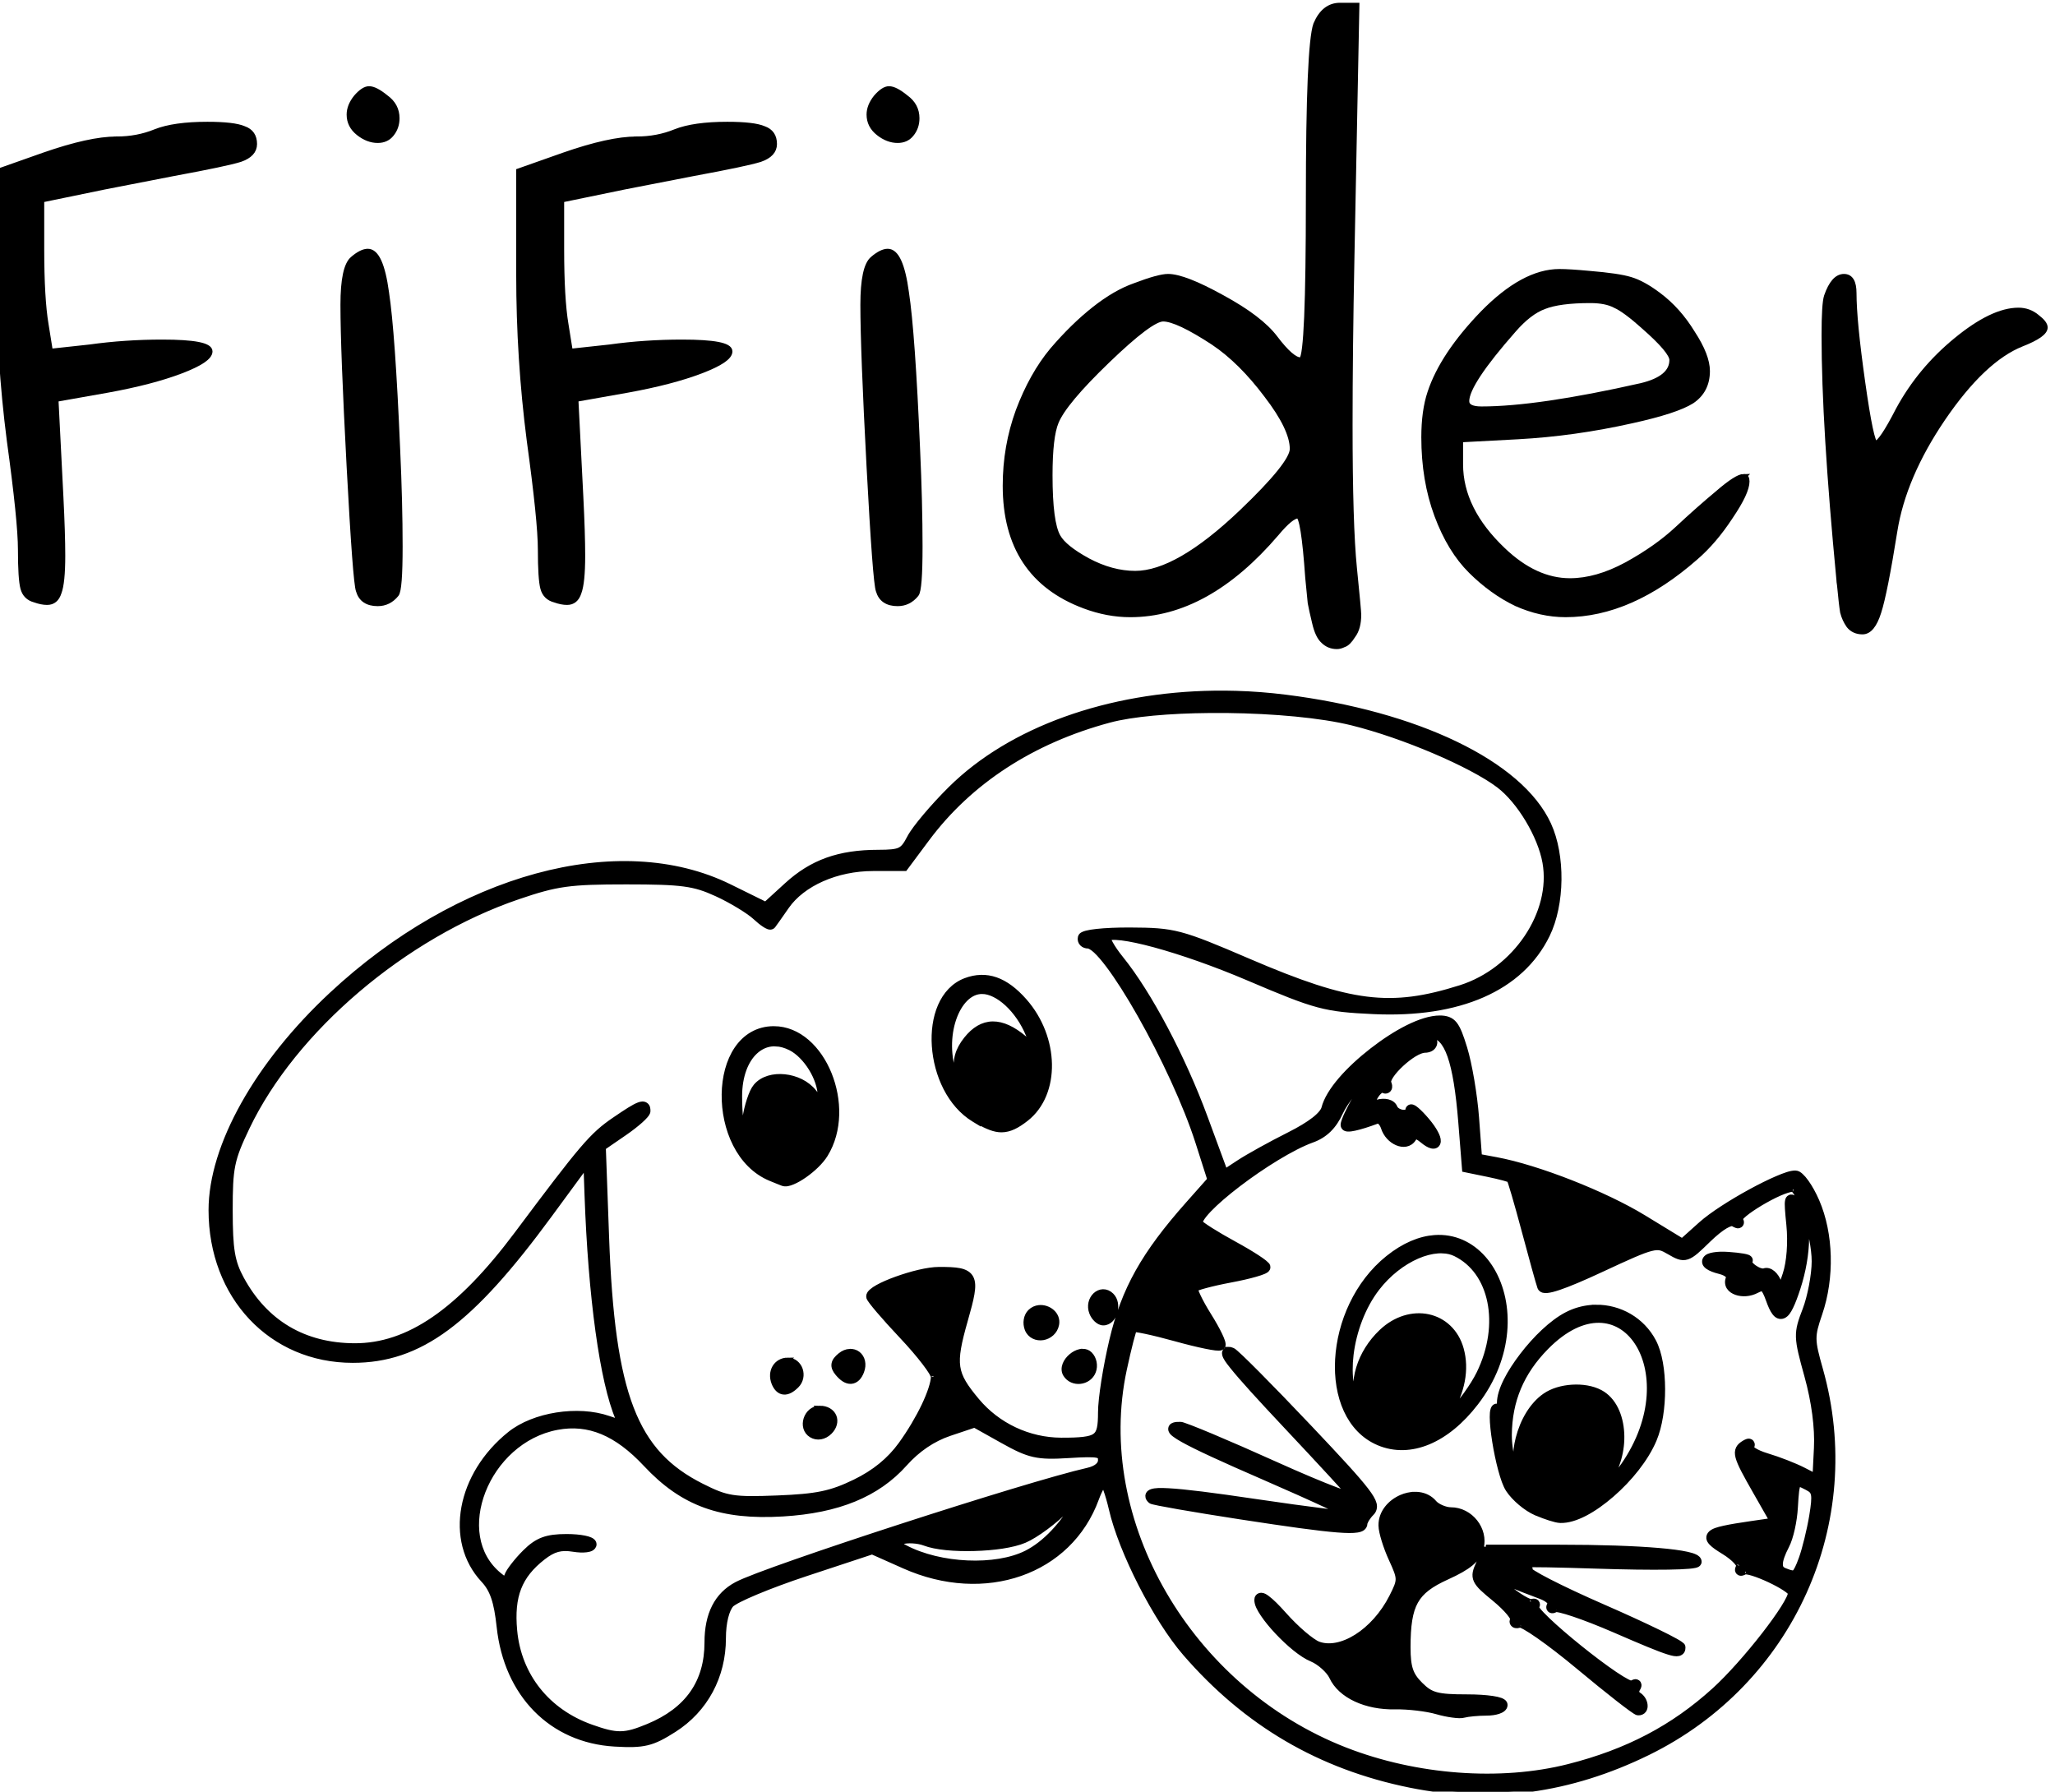 <?xml version="1.0" encoding="UTF-8" standalone="no"?>
<!-- Created with Inkscape (http://www.inkscape.org/) -->

<svg
   xmlns:dc="http://purl.org/dc/elements/1.1/"
   xmlns:cc="http://creativecommons.org/ns#"
   xmlns:rdf="http://www.w3.org/1999/02/22-rdf-syntax-ns#"
   xmlns:svg="http://www.w3.org/2000/svg"
   xmlns="http://www.w3.org/2000/svg"
   xmlns:sodipodi="http://sodipodi.sourceforge.net/DTD/sodipodi-0.dtd"
   xmlns:inkscape="http://www.inkscape.org/namespaces/inkscape"
   width="98.049"
   height="85.48"
   viewBox="0 0 98.049 85.48"
   id="svg2"
   version="1.1"
   inkscape:version="0.91 r13725"
   sodipodi:docname="logo.svg">
  <defs
     id="defs4" />
  <sodipodi:namedview
     id="base"
     pagecolor="#ffffff"
     bordercolor="#666666"
     borderopacity="1.0"
     inkscape:pageopacity="0.0"
     inkscape:pageshadow="2"
     inkscape:zoom="2.1260526"
     inkscape:cx="-123.14561"
     inkscape:cy="27.150851"
     inkscape:document-units="px"
     inkscape:current-layer="layer1"
     showgrid="false"
     inkscape:window-width="1600"
     inkscape:window-height="836"
     inkscape:window-x="0"
     inkscape:window-y="27"
     inkscape:window-maximized="1"
     units="px" />
  <g
     inkscape:label="Layer 1"
     inkscape:groupmode="layer"
     id="layer1"
     transform="translate(0,-966.882)">
    <g
       id="g4164"
       transform="matrix(0.239,0,0,0.237,-29.732,949.24)"
       style="stroke:#000000;stroke-width:1.05">
      <path
         inkscape:connector-curvature="0"
         id="path4151"
         d="m 366.876,214.004 c -21.143,0.278 -40.667,7.219 -52.726,19.278 -1.757,1.757 -3.541,3.719 -5.009,5.478 -1.468,1.758 -2.611,3.282 -3.128,4.282 -0.754,1.458 -1.228,2.139 -2.005,2.516 -0.777,0.377 -2.024,0.481 -4.3,0.483 -7.809,0.01 -13.201,1.951 -18.24,6.596 l -4.223,3.893 -7.23,-3.59 c -22.024,-10.932 -54.123,-2.037 -79.428,21.761 -14.793,13.912 -24.027,30.43 -24.027,43.356 0,17.362 11.991,30.215 28.26,30.215 6.684,0 12.616,-1.915 18.795,-6.531 6.179,-4.616 12.624,-11.913 20.489,-22.715 l 7.304,-10.032 0.208,5.957 c 0.714,20.471 3.037,37.701 6.194,45.083 0.126,0.294 0.163,0.44 0.206,0.591 -0.11,-0.01 -0.138,-6.6e-4 -0.383,-0.065 -0.414,-0.109 -0.996,-0.301 -1.755,-0.565 -6.101,-2.127 -14.876,-0.746 -19.672,3.13 -5.052,4.083 -8.195,9.438 -9.173,14.774 -0.977,5.337 0.229,10.675 3.88,14.614 1.799,1.941 2.615,4.301 3.165,9.444 1.458,13.61 10.422,22.821 23.018,23.566 5.865,0.347 7.468,-0.045 11.88,-2.88 6.236,-4.007 9.818,-10.731 9.818,-18.396 0,-3.23 0.693,-5.783 1.6,-6.785 0.107,-0.118 0.709,-0.533 1.579,-0.979 0.869,-0.447 2.031,-0.978 3.395,-1.553 2.727,-1.151 6.264,-2.479 9.938,-3.704 l 13.204,-4.399 6.407,2.875 c 16.063,7.209 32.969,1.288 38.343,-13.534 0.339,-0.936 0.734,-1.79 1.078,-2.386 0.143,-0.248 0.267,-0.416 0.376,-0.555 0.131,0.247 0.293,0.621 0.467,1.101 0.36,0.994 0.764,2.393 1.116,3.928 1.965,8.583 8.878,22.213 14.707,29.006 12.131,14.139 26.873,22.854 44.896,26.536 16.215,3.313 31.904,1.154 47.448,-6.518 28.687,-14.16 43.08,-46.398 34.448,-77.162 -1.682,-5.994 -1.695,-6.61 -0.124,-11.237 2.456,-7.233 2.232,-16.077 -0.591,-22.639 -0.642,-1.493 -1.396,-2.846 -2.114,-3.851 -0.359,-0.502 -0.706,-0.918 -1.047,-1.228 -0.341,-0.31 -0.663,-0.559 -1.129,-0.559 -0.883,0 -2.084,0.434 -3.638,1.103 -1.554,0.669 -3.4,1.594 -5.293,2.636 -3.785,2.084 -7.74,4.619 -9.896,6.566 l -3.737,3.378 -7.695,-4.736 c -7.786,-4.79 -21.157,-10.088 -29.386,-11.632 l -3.424,-0.643 -0.58,-7.834 c -0.34,-4.583 -1.387,-10.821 -2.365,-14.015 -0.745,-2.434 -1.262,-3.883 -1.99,-4.815 -0.728,-0.932 -1.725,-1.217 -2.938,-1.217 -3.649,0 -8.873,2.875 -13.534,6.531 -4.661,3.656 -8.708,8.057 -9.601,11.615 -0.13,0.517 -0.776,1.365 -1.961,2.295 -1.185,0.93 -2.876,1.967 -4.998,3.041 -3.679,1.862 -8.156,4.358 -10.039,5.606 l -2.758,1.829 -3.973,-10.873 c -4.425,-12.108 -11.173,-24.977 -16.821,-32.02 -0.889,-1.109 -1.623,-2.193 -2.075,-3.02 -0.226,-0.414 -0.38,-0.767 -0.448,-0.994 -0.013,-0.045 -0.01,-0.051 -0.017,-0.084 0.088,-0.051 0.27,-0.148 0.7,-0.181 0.499,-0.038 1.193,-0.006 2.033,0.097 1.678,0.207 3.943,0.696 6.575,1.417 5.263,1.442 12.003,3.808 18.648,6.665 13.572,5.835 15.272,6.289 24.991,6.749 17.124,0.811 29.473,-4.601 34.71,-15.419 2.986,-6.168 3.103,-15.985 0.265,-22.217 -2.839,-6.233 -9.429,-11.789 -18.572,-16.227 -9.143,-4.437 -20.859,-7.75 -34.032,-9.408 -3.287,-0.414 -6.567,-0.665 -9.818,-0.759 -1.422,-0.041 -2.838,-0.052 -4.248,-0.034 z m -0.958,3.445 c 1.143,-0.01 2.296,-0.009 3.453,0.004 9.26,0.106 18.771,0.954 24.993,2.51 10.26,2.565 23.79,8.407 29.241,12.565 4.13,3.15 8.307,10.152 9.252,15.541 1.779,10.141 -5.919,21.719 -16.876,25.212 -7.024,2.24 -12.484,3.092 -18.747,2.308 -6.262,-0.784 -13.353,-3.225 -23.533,-7.632 -6.815,-2.95 -10.509,-4.505 -13.637,-5.337 -3.128,-0.831 -5.65,-0.917 -10.015,-0.937 -2.635,-0.012 -4.966,0.092 -6.678,0.28 -0.856,0.094 -1.554,0.207 -2.081,0.347 -0.264,0.07 -0.484,0.144 -0.679,0.246 -0.195,0.102 -0.42,0.23 -0.504,0.568 -0.114,0.458 0.02,0.944 0.326,1.263 0.305,0.319 0.749,0.481 1.228,0.481 0.188,0 0.779,0.274 1.49,0.937 0.711,0.664 1.565,1.662 2.503,2.915 1.877,2.506 4.1,6.034 6.354,10.049 4.509,8.03 9.16,18.015 11.592,25.71 l 2.344,7.411 -4.334,4.925 c -8.866,10.072 -12.82,17.184 -15.222,27.413 -1.243,5.294 -2.262,11.743 -2.262,14.553 0,1.382 -0.056,2.436 -0.233,3.197 -0.178,0.761 -0.444,1.208 -0.908,1.547 -0.928,0.677 -2.958,0.882 -6.745,0.864 -6.478,-0.03 -12.681,-2.972 -16.832,-7.983 -2.342,-2.827 -3.507,-4.623 -3.823,-6.797 -0.316,-2.175 0.224,-4.856 1.505,-9.381 0.632,-2.235 1.093,-3.954 1.318,-5.311 0.225,-1.357 0.236,-2.378 -0.166,-3.189 -0.403,-0.811 -1.221,-1.259 -2.268,-1.471 -1.047,-0.212 -2.387,-0.245 -4.132,-0.242 -2.214,0.003 -5.575,0.87 -8.46,1.917 -1.443,0.523 -2.756,1.093 -3.735,1.644 -0.49,0.275 -0.895,0.543 -1.206,0.822 -0.311,0.279 -0.589,0.572 -0.589,1.038 0,0.189 0.047,0.257 0.084,0.336 0.037,0.079 0.078,0.152 0.128,0.233 0.101,0.163 0.236,0.352 0.406,0.578 0.339,0.452 0.817,1.042 1.406,1.738 1.179,1.392 2.797,3.204 4.578,5.108 1.764,1.886 3.37,3.782 4.525,5.305 0.578,0.762 1.044,1.432 1.356,1.948 0.312,0.517 0.431,0.964 0.431,0.891 0,1.128 -0.695,3.339 -1.873,5.826 -1.177,2.488 -2.819,5.295 -4.639,7.83 -2.269,3.159 -5.278,5.638 -9.194,7.554 -4.76,2.329 -7.594,2.922 -15.464,3.235 -4.411,0.175 -6.951,0.201 -8.979,-0.124 -2.029,-0.325 -3.59,-0.997 -6.127,-2.283 -6.743,-3.418 -11.153,-7.96 -14.091,-15.655 -2.938,-7.695 -4.356,-18.563 -4.929,-34.473 l -0.649,-18.017 4.218,-2.922 c 1.243,-0.862 2.372,-1.75 3.203,-2.499 0.416,-0.375 0.755,-0.712 1.007,-1.011 0.126,-0.149 0.232,-0.288 0.315,-0.431 0.084,-0.143 0.164,-0.281 0.164,-0.521 0,-0.428 -0.035,-0.88 -0.437,-1.181 -0.201,-0.15 -0.457,-0.201 -0.683,-0.189 -0.227,0.012 -0.444,0.073 -0.687,0.166 -0.972,0.371 -2.399,1.303 -4.834,2.978 -2.236,1.538 -3.866,2.899 -6.537,6.056 -2.671,3.157 -6.41,8.122 -12.973,16.973 -11.539,15.562 -21.695,22.535 -32.401,22.492 -10.099,-0.041 -17.829,-4.665 -22.583,-13.505 -1.839,-3.42 -2.253,-5.905 -2.26,-13.736 -0.006,-8.662 0.308,-10.232 3.39,-16.739 9.324,-19.684 31.381,-38.631 54.111,-46.435 7.765,-2.666 10.238,-3.01 21.588,-3.01 5.595,0 8.985,0.086 11.523,0.429 2.537,0.343 4.23,0.935 6.535,1.997 2.904,1.339 6.438,3.517 7.655,4.66 0.687,0.645 1.348,1.181 1.892,1.539 0.272,0.179 0.509,0.312 0.742,0.399 0.117,0.044 0.231,0.081 0.385,0.084 0.154,0.003 0.402,-0.054 0.557,-0.252 0.135,-0.173 0.466,-0.64 0.956,-1.341 0.491,-0.701 1.117,-1.604 1.763,-2.541 3.169,-4.593 9.97,-7.663 17.265,-7.663 l 6.354,0 4.403,-5.961 c 8.521,-11.535 21.004,-19.736 36.428,-23.907 4.566,-1.235 12.036,-1.876 20.035,-1.946 z m -45.703,53.768 c -1.007,0.029 -2.028,0.242 -3.056,0.633 -2.335,0.888 -4,2.766 -5.011,5.108 -1.011,2.342 -1.39,5.157 -1.198,8.04 0.385,5.764 3.055,11.838 7.922,14.806 l 0.818,0.5 0,-0.074 c 1.788,1.017 3.275,1.651 4.67,1.637 1.618,-0.016 3.08,-0.793 4.864,-2.196 3.211,-2.526 4.736,-6.647 4.656,-11.022 -0.081,-4.375 -1.756,-9.033 -5.007,-12.735 -1.863,-2.121 -3.732,-3.538 -5.683,-4.225 -0.976,-0.344 -1.968,-0.5 -2.974,-0.471 z m 0.256,2.798 c 1.509,0 3.321,0.895 5,2.455 1.679,1.56 3.218,3.762 4.235,6.255 l 0.891,2.184 -1.726,-1.452 c -2.243,-1.887 -4.311,-2.884 -6.278,-2.865 -1.967,0.019 -3.735,1.09 -5.274,3.046 -1.741,2.214 -2.271,4.172 -1.866,6.789 0.005,0.032 -0.008,0.054 -0.002,0.086 0.136,0.84 0.178,1.402 0.206,1.904 -0.197,-0.394 -0.39,-0.768 -0.647,-1.444 -1.436,-3.776 -1.349,-8.091 -0.229,-11.411 0.56,-1.66 1.377,-3.067 2.354,-4.038 0.977,-0.971 2.091,-1.509 3.336,-1.509 z m -41.596,7.533 c -3.234,0 -5.74,1.628 -7.378,4.08 -1.637,2.451 -2.455,5.712 -2.501,9.118 -0.092,6.813 2.918,14.314 9.28,16.945 0.593,0.245 1.155,0.475 1.583,0.649 0.427,0.174 0.652,0.268 0.801,0.319 0.624,0.214 1.273,0.022 2.003,-0.284 0.73,-0.306 1.537,-0.777 2.348,-1.349 1.622,-1.145 3.253,-2.678 4.151,-4.151 2.938,-4.818 2.803,-11.103 0.757,-16.208 -2.046,-5.104 -6.07,-9.12 -11.043,-9.12 z m 131.204,1.37 c 0.092,0.005 0.085,-0.006 0.185,0.002 0.739,0.066 1.361,0.371 1.961,1.017 0.6,0.646 1.157,1.647 1.648,3.05 0.981,2.806 1.686,7.19 2.178,13.391 l 0.752,9.505 4.637,0.961 c 1.157,0.24 2.251,0.498 3.073,0.721 0.411,0.111 0.755,0.216 0.996,0.298 0.109,0.037 0.187,0.067 0.246,0.092 0.011,0.027 0.019,0.045 0.034,0.084 0.055,0.145 0.13,0.361 0.219,0.635 0.177,0.548 0.412,1.327 0.687,2.272 0.55,1.891 1.259,4.454 1.993,7.226 0.735,2.777 1.455,5.447 2.024,7.514 0.569,2.067 0.967,3.474 1.127,3.92 0.104,0.29 0.385,0.491 0.639,0.563 0.254,0.072 0.511,0.072 0.807,0.042 0.592,-0.059 1.348,-0.258 2.325,-0.589 1.954,-0.662 4.772,-1.863 8.513,-3.622 5.361,-2.519 8.165,-3.799 9.868,-4.223 1.704,-0.424 2.251,-0.113 3.664,0.708 0.725,0.422 1.294,0.749 1.854,0.944 0.56,0.195 1.139,0.234 1.707,0.044 1.136,-0.381 2.188,-1.451 4.254,-3.468 1.306,-1.275 2.463,-2.205 3.355,-2.732 0.446,-0.264 0.824,-0.425 1.095,-0.488 0.271,-0.063 0.401,-0.025 0.448,0.004 0.23,0.142 0.423,0.245 0.614,0.315 0.19,0.07 0.414,0.188 0.748,-0.023 0.167,-0.105 0.273,-0.315 0.292,-0.465 0.019,-0.15 -0.004,-0.26 -0.034,-0.359 -0.044,-0.152 -0.131,-0.298 -0.219,-0.45 0.013,-0.028 0.026,-0.063 0.082,-0.139 0.145,-0.197 0.435,-0.49 0.82,-0.813 0.769,-0.646 1.919,-1.435 3.168,-2.188 1.249,-0.753 2.6,-1.473 3.781,-1.999 1.181,-0.525 2.236,-0.839 2.674,-0.839 -0.037,0 0.102,0.029 0.305,0.252 0.202,0.223 0.449,0.592 0.704,1.066 0.509,0.946 1.056,2.305 1.547,3.832 0.982,3.053 1.749,6.803 1.749,9.379 0,2.677 -0.836,7.153 -1.82,9.732 -0.897,2.349 -1.377,3.739 -1.324,5.528 0.053,1.789 0.612,3.896 1.692,7.834 1.423,5.186 2.102,10.411 1.9,14.49 l -0.28,5.656 -2.31,-1.202 c -1.741,-0.906 -4.985,-2.179 -7.323,-2.88 -1.111,-0.333 -2.044,-0.756 -2.611,-1.133 -0.283,-0.188 -0.472,-0.372 -0.538,-0.469 -0.011,-0.016 -0.006,-0.002 -0.013,-0.009 0.09,-0.152 0.162,-0.295 0.198,-0.469 0.021,-0.101 0.033,-0.219 -0.009,-0.366 -0.041,-0.147 -0.165,-0.315 -0.311,-0.395 -0.293,-0.161 -0.502,-0.083 -0.681,-0.023 -0.179,0.06 -0.354,0.15 -0.553,0.273 -0.485,0.3 -0.91,0.615 -1.156,1.108 -0.246,0.493 -0.25,1.088 -0.065,1.776 0.369,1.377 1.446,3.351 3.47,6.932 l 3.294,5.824 -4.248,0.626 c -2.266,0.334 -4.008,0.618 -5.295,0.906 -1.287,0.288 -2.113,0.532 -2.648,1.013 -0.268,0.24 -0.452,0.625 -0.406,0.994 0.046,0.369 0.248,0.657 0.504,0.931 0.512,0.548 1.332,1.098 2.463,1.797 1.051,0.649 1.924,1.366 2.457,1.959 0.267,0.296 0.446,0.566 0.523,0.742 0.077,0.176 0.035,0.193 0.067,0.141 -0.116,0.187 -0.201,0.351 -0.252,0.536 -0.051,0.185 -0.096,0.479 0.147,0.731 0.243,0.252 0.551,0.218 0.738,0.168 0.186,-0.05 0.349,-0.135 0.536,-0.25 -0.08,0.049 0.107,-0.021 0.41,0.019 0.303,0.04 0.72,0.14 1.196,0.288 0.952,0.297 2.145,0.781 3.298,1.326 1.153,0.546 2.271,1.156 3.079,1.692 0.404,0.268 0.732,0.518 0.935,0.715 0.14,0.135 0.187,0.248 0.204,0.261 -0.013,0.142 -0.113,0.522 -0.349,1.022 -0.252,0.534 -0.629,1.205 -1.106,1.967 -0.953,1.524 -2.298,3.416 -3.834,5.41 -3.072,3.988 -6.915,8.392 -9.923,11.146 -8.249,7.554 -17.387,12.386 -29.107,15.384 -13.604,3.479 -30.441,2.217 -44.617,-3.365 -31.164,-12.271 -50.602,-46.09 -44.104,-76.616 0.464,-2.181 0.939,-4.22 1.328,-5.736 0.195,-0.758 0.369,-1.387 0.507,-1.833 0.062,-0.201 0.114,-0.351 0.158,-0.467 0.105,0.004 0.226,0.01 0.408,0.034 0.45,0.059 1.098,0.177 1.881,0.343 1.566,0.332 3.677,0.857 5.94,1.492 2.283,0.641 4.415,1.165 6.024,1.497 0.804,0.166 1.476,0.283 1.984,0.343 0.254,0.03 0.464,0.045 0.649,0.042 0.093,-10e-4 0.179,-0.005 0.275,-0.025 0.097,-0.019 0.216,-0.035 0.368,-0.187 0.248,-0.248 0.209,-0.475 0.193,-0.641 -0.016,-0.167 -0.058,-0.326 -0.116,-0.509 -0.116,-0.366 -0.305,-0.816 -0.557,-1.345 -0.504,-1.058 -1.259,-2.421 -2.154,-3.859 -0.876,-1.408 -1.624,-2.772 -2.114,-3.815 -0.245,-0.522 -0.426,-0.965 -0.523,-1.276 -0.035,-0.112 -0.045,-0.18 -0.059,-0.248 0.092,-0.046 0.213,-0.1 0.383,-0.164 0.383,-0.144 0.936,-0.317 1.602,-0.5 1.332,-0.366 3.124,-0.776 5.038,-1.137 1.941,-0.366 3.706,-0.777 5,-1.152 0.647,-0.187 1.176,-0.365 1.568,-0.532 0.196,-0.083 0.356,-0.161 0.5,-0.259 0.072,-0.049 0.142,-0.102 0.214,-0.187 0.072,-0.085 0.164,-0.22 0.164,-0.427 0,-0.383 -0.157,-0.454 -0.273,-0.58 -0.116,-0.126 -0.258,-0.252 -0.433,-0.393 -0.35,-0.283 -0.832,-0.623 -1.423,-1.013 -1.183,-0.78 -2.799,-1.748 -4.578,-2.726 -1.759,-0.967 -3.423,-1.951 -4.679,-2.751 -0.628,-0.4 -1.155,-0.755 -1.534,-1.034 -0.19,-0.139 -0.342,-0.261 -0.448,-0.353 -0.106,-0.092 -0.167,-0.174 -0.143,-0.135 0.003,0.006 -0.017,-0.016 0.009,-0.143 0.025,-0.127 0.105,-0.331 0.246,-0.576 0.283,-0.49 0.802,-1.144 1.499,-1.881 1.394,-1.475 3.496,-3.3 5.892,-5.143 4.792,-3.687 10.8,-7.471 14.715,-8.887 2.584,-0.934 4.375,-2.713 5.665,-5.572 0.922,-2.045 3.954,-5.994 6.613,-8.523 0.039,-0.037 0.052,-0.048 0.09,-0.084 -1.185,1.658 -2.444,3.462 -3.548,5.4 -0.725,1.272 -1.362,2.48 -1.824,3.474 -0.231,0.497 -0.419,0.94 -0.553,1.318 -0.134,0.378 -0.225,0.672 -0.225,0.988 0,0.257 0.204,0.539 0.397,0.641 0.193,0.103 0.367,0.121 0.553,0.128 0.371,0.014 0.809,-0.052 1.362,-0.172 1.106,-0.242 2.641,-0.725 4.506,-1.425 0.113,-0.042 0.286,-0.022 0.54,0.198 0.254,0.219 0.524,0.622 0.683,1.125 0.466,1.467 1.533,2.56 2.697,3.065 0.582,0.252 1.197,0.358 1.784,0.248 0.588,-0.11 1.138,-0.462 1.488,-1.028 0.138,-0.224 0.261,-0.36 0.343,-0.422 0.082,-0.062 0.104,-0.066 0.177,-0.063 0.145,0.006 0.57,0.2 1.213,0.734 0.781,0.649 1.375,1.023 1.934,1.15 0.279,0.063 0.596,0.062 0.866,-0.122 0.27,-0.184 0.387,-0.502 0.404,-0.776 0.032,-0.546 -0.186,-1.108 -0.563,-1.812 -0.378,-0.704 -0.94,-1.523 -1.694,-2.419 -0.79,-0.939 -1.506,-1.682 -2.06,-2.148 -0.277,-0.233 -0.49,-0.4 -0.765,-0.502 -0.137,-0.051 -0.334,-0.12 -0.593,0.009 -0.259,0.128 -0.357,0.439 -0.357,0.612 0,0.186 -0.037,0.221 -0.2,0.307 -0.163,0.085 -0.47,0.142 -0.811,0.107 -0.683,-0.07 -1.412,-0.486 -1.602,-0.979 -0.227,-0.592 -0.774,-0.973 -1.394,-1.133 -0.62,-0.16 -1.341,-0.134 -2.104,0.065 -0.482,0.126 -0.824,0.199 -1.055,0.229 0,0 0,-0.002 0,-0.002 0.098,-0.256 0.298,-0.656 0.578,-1.179 0.313,-0.586 0.707,-1.048 1.032,-1.295 0.163,-0.123 0.305,-0.19 0.389,-0.21 0.083,-0.02 0.085,-0.009 0.084,-0.009 0.191,0.118 0.386,0.212 0.645,0.204 0.259,-0.008 0.557,-0.21 0.664,-0.437 0.215,-0.455 0.083,-0.836 -0.101,-1.316 -0.015,-0.04 -0.028,-0.19 0.052,-0.435 0.081,-0.245 0.243,-0.566 0.475,-0.916 0.463,-0.701 1.192,-1.526 2.016,-2.297 0.824,-0.772 1.748,-1.494 2.594,-2.011 0.846,-0.517 1.635,-0.807 2.049,-0.807 0.556,0 1.031,-0.127 1.396,-0.387 0.365,-0.26 0.598,-0.665 0.628,-1.091 0.039,-0.542 -0.276,-1.028 -0.727,-1.457 z m -130.79,1.642 c 0.935,0.042 1.928,0.315 2.966,0.845 1.49,0.761 2.999,2.322 4.105,4.134 1.106,1.812 1.808,3.872 1.808,5.553 0,0.341 -0.015,0.498 -0.025,0.717 -0.004,-0.005 -0.005,-0.008 -0.011,-0.013 -0.292,-0.33 -0.698,-0.841 -1.234,-1.522 -1.407,-1.789 -3.648,-2.812 -5.854,-3.044 -2.206,-0.231 -4.433,0.327 -5.742,1.904 -0.49,0.591 -0.9,1.545 -1.28,2.699 -0.38,1.154 -0.701,2.491 -0.876,3.76 -0.152,1.1 -0.327,1.587 -0.477,1.995 -0.143,-0.428 -0.304,-0.952 -0.416,-1.9 -0.14,-1.185 -0.227,-2.722 -0.227,-4.538 0,-4.107 1.264,-7.262 3.138,-9.002 0.937,-0.87 2.019,-1.41 3.212,-1.555 0.298,-0.036 0.603,-0.048 0.914,-0.034 z m 202.699,30.881 c -0.074,0.003 -0.153,0.019 -0.233,0.052 -0.321,0.135 -0.409,0.408 -0.458,0.614 -0.098,0.411 -0.085,0.912 -0.038,1.698 0.047,0.787 0.145,1.832 0.282,3.191 0.361,3.585 0.051,7.573 -0.738,9.963 -0.322,0.977 -0.571,1.712 -0.769,2.211 -0.084,0.211 -0.075,0.177 -0.143,0.296 -0.105,-0.226 -0.209,-0.445 -0.366,-0.868 -0.281,-0.761 -0.701,-1.396 -1.198,-1.831 -0.498,-0.435 -1.143,-0.704 -1.766,-0.465 -0.119,0.046 -0.443,0.041 -0.83,-0.092 -0.387,-0.134 -0.826,-0.374 -1.196,-0.647 -0.37,-0.274 -0.674,-0.59 -0.807,-0.811 -0.064,-0.107 -0.082,-0.18 -0.084,-0.2 0.084,-0.098 0.171,-0.27 0.149,-0.45 -0.024,-0.196 -0.126,-0.311 -0.198,-0.376 -0.142,-0.13 -0.241,-0.156 -0.355,-0.198 -0.228,-0.083 -0.512,-0.144 -0.874,-0.208 -0.725,-0.128 -1.747,-0.246 -2.92,-0.328 -1.196,-0.084 -2.172,-0.047 -2.926,0.086 -0.753,0.134 -1.316,0.305 -1.65,0.807 -0.167,0.251 -0.204,0.625 -0.086,0.906 0.117,0.28 0.324,0.48 0.58,0.662 0.512,0.365 1.273,0.666 2.354,0.937 0.765,0.192 1.291,0.477 1.543,0.734 0.252,0.256 0.284,0.403 0.177,0.683 -0.239,0.622 -0.162,1.277 0.156,1.768 0.318,0.491 0.826,0.826 1.415,1.036 1.177,0.42 2.725,0.357 4.107,-0.383 0.387,-0.207 0.686,-0.324 0.879,-0.355 0.193,-0.032 0.26,-0.015 0.374,0.065 0.229,0.16 0.62,0.832 1.078,2.148 0.407,1.167 0.784,2.022 1.221,2.604 0.219,0.291 0.458,0.524 0.769,0.658 0.311,0.134 0.697,0.122 1.003,-0.023 0.611,-0.29 1.002,-0.905 1.446,-1.814 0.444,-0.909 0.904,-2.143 1.417,-3.729 1.111,-3.44 1.693,-6.945 1.734,-9.969 0.042,-3.024 -0.423,-5.57 -1.585,-7.136 -0.356,-0.479 -0.603,-0.819 -0.929,-1.055 -0.122,-0.089 -0.311,-0.193 -0.534,-0.183 z m -69.774,8.138 c -0.469,-0.022 -0.947,-0.015 -1.431,0.021 -2.906,0.218 -6.064,1.508 -9.276,4.105 -6.242,5.048 -9.64,13.032 -10.047,20.405 -0.407,7.373 2.206,14.242 8.17,16.79 3.139,1.341 6.572,1.23 9.908,-0.17 3.336,-1.401 6.589,-4.076 9.484,-7.872 7.108,-9.319 7.16,-20.037 3.195,-26.763 -1.983,-3.363 -4.996,-5.738 -8.62,-6.364 -0.453,-0.078 -0.914,-0.129 -1.383,-0.151 z m 0.2,2.65 c 0.926,0.038 1.778,0.236 2.52,0.599 3.664,1.795 6.035,5.31 6.911,9.65 0.876,4.34 0.235,9.487 -2.154,14.423 -1.238,2.556 -3.817,6.145 -5.587,7.802 -0.189,0.177 -0.261,0.241 -0.429,0.397 2.656,-4.446 3.548,-8.967 2.409,-13.093 -0.981,-3.554 -3.543,-5.826 -6.568,-6.472 -3.026,-0.646 -6.494,0.315 -9.322,3.025 -4.385,4.201 -6.209,10.186 -4.536,15.197 0.01,0.03 0.013,0.039 0.023,0.069 -1.521,-2.633 -2.085,-6.505 -1.583,-10.686 0.563,-4.681 2.366,-9.637 5.196,-13.347 2.256,-2.958 5.179,-5.221 8.038,-6.47 1.429,-0.625 2.837,-0.991 4.132,-1.08 0.324,-0.022 0.641,-0.027 0.95,-0.015 z m -102.637,6.585 c -0.058,0.04 -0.066,0.06 -0.137,0.103 -0.524,0.315 -1.365,0.683 -2.346,0.99 -0.985,0.308 -1.882,0.496 -2.491,0.553 -0.027,0.002 -0.031,-0.002 -0.057,0 0.099,-0.068 0.157,-0.124 0.284,-0.195 0.553,-0.313 1.337,-0.643 2.136,-0.906 0.798,-0.263 1.617,-0.463 2.234,-0.536 0.161,-0.019 0.25,-0.006 0.376,-0.009 z m 34.807,1.692 c -0.581,0.018 -1.112,0.282 -1.524,0.679 -0.823,0.794 -1.211,2.157 -0.687,3.521 0.209,0.545 0.539,1.024 0.927,1.389 0.388,0.365 0.835,0.641 1.366,0.641 0.601,0 1.13,-0.286 1.511,-0.692 0.381,-0.405 0.642,-0.928 0.79,-1.488 0.297,-1.121 0.174,-2.453 -0.702,-3.329 -0.495,-0.495 -1.101,-0.739 -1.681,-0.721 z m 98.444,3.117 c -0.312,0.002 -0.625,0.017 -0.937,0.042 -1.666,0.136 -3.333,0.602 -4.908,1.427 -2.983,1.563 -6.281,4.796 -8.885,8.231 -2.604,3.435 -4.534,7.002 -4.534,9.566 0,0.397 -0.1,0.671 -0.149,0.744 -0.214,-0.09 -0.503,-0.156 -0.721,-0.019 -0.253,0.16 -0.339,0.376 -0.406,0.58 -0.133,0.409 -0.163,0.905 -0.16,1.536 0.005,1.264 0.193,3.02 0.492,4.906 0.299,1.886 0.712,3.896 1.177,5.635 0.465,1.739 0.957,3.186 1.528,4.059 1.183,1.805 3.553,3.815 5.507,4.666 l 0.103,0.046 0.021,0 c 0.885,0.38 1.825,0.736 2.65,0.996 0.864,0.273 1.562,0.457 2.083,0.473 2.955,0.09 6.737,-2.09 10.282,-5.19 3.545,-3.099 6.81,-7.158 8.441,-11.062 1.149,-2.751 1.688,-6.529 1.675,-10.198 -0.013,-3.669 -0.568,-7.21 -1.763,-9.519 -2.296,-4.434 -6.822,-6.958 -11.497,-6.919 z m -111.215,0.078 c -0.625,0.067 -1.233,0.327 -1.732,0.826 -0.852,0.852 -1.046,2.301 -0.591,3.487 0.523,1.362 1.903,1.905 3.132,1.692 1.229,-0.213 2.404,-1.148 2.686,-2.615 0.396,-2.057 -1.621,-3.592 -3.495,-3.39 z m 111.797,2.512 c 3.105,0.029 5.724,1.646 7.542,4.364 3.635,5.436 3.896,15.298 -2.623,24.813 -0.971,1.417 -2.196,2.534 -3.266,3.516 2.098,-2.902 3.046,-6.583 2.865,-9.952 -0.19,-3.538 -1.59,-6.766 -4.275,-8.204 -1.57,-0.84 -3.591,-1.155 -5.585,-1.032 -1.994,0.123 -3.966,0.685 -5.431,1.711 -2.608,1.827 -4.454,5.091 -5.332,8.559 -0.75,2.961 -0.74,6.049 0.172,8.603 -0.206,-0.493 -0.419,-0.858 -0.61,-1.44 -0.801,-2.449 -1.4,-5.523 -1.379,-7.844 0.062,-6.895 2.432,-12.579 7.357,-17.633 3.81,-3.91 7.461,-5.49 10.566,-5.461 z m -73.896,5.896 c -0.082,2.4e-4 -0.168,0.011 -0.261,0.032 -0.185,0.042 -0.421,0.201 -0.513,0.414 -0.092,0.213 -0.069,0.401 -0.032,0.561 0.149,0.639 0.642,1.301 1.547,2.445 1.81,2.288 5.305,6.165 10.944,12.212 3.254,3.49 6.374,6.866 8.775,9.494 1.931,2.113 2.898,3.213 3.582,4.004 -0.679,-0.204 -1.454,-0.451 -2.627,-0.9 -2.897,-1.107 -7.126,-2.898 -11.995,-5.112 -4.834,-2.198 -9.379,-4.198 -12.813,-5.652 -1.717,-0.727 -3.155,-1.316 -4.216,-1.728 -0.531,-0.206 -0.967,-0.367 -1.303,-0.479 -0.336,-0.113 -0.489,-0.191 -0.792,-0.195 -0.511,-0.008 -0.898,0.011 -1.242,0.126 -0.172,0.058 -0.354,0.144 -0.496,0.343 -0.142,0.199 -0.162,0.498 -0.095,0.698 0.136,0.399 0.407,0.61 0.79,0.9 0.383,0.29 0.901,0.617 1.574,0.998 2.695,1.527 7.893,3.936 16.176,7.56 5.022,2.198 9.542,4.244 12.773,5.765 1.296,0.61 2.203,1.061 3.031,1.478 -0.988,-0.101 -2.14,-0.227 -3.68,-0.42 -3.604,-0.452 -8.524,-1.133 -13.885,-1.934 -8.5,-1.27 -14.05,-1.977 -17.301,-2.152 -1.625,-0.088 -2.643,-0.073 -3.331,0.166 -0.172,0.06 -0.333,0.136 -0.477,0.271 -0.144,0.136 -0.259,0.355 -0.269,0.572 -0.019,0.434 0.222,0.702 0.488,0.961 0.114,0.111 0.16,0.112 0.208,0.132 0.048,0.021 0.091,0.037 0.139,0.052 0.095,0.03 0.206,0.059 0.343,0.092 0.273,0.068 0.644,0.149 1.112,0.244 0.936,0.19 2.253,0.432 3.857,0.715 3.207,0.564 7.564,1.283 12.302,2.018 9.617,1.492 15.673,2.338 19.358,2.629 1.843,0.146 3.085,0.158 3.943,0.021 0.429,-0.068 0.771,-0.168 1.055,-0.37 0.284,-0.202 0.477,-0.564 0.477,-0.9 0,-0.049 0.12,-0.459 0.374,-0.879 0.254,-0.419 0.618,-0.889 1.007,-1.278 0.425,-0.425 0.655,-1.104 0.46,-1.835 -0.195,-0.731 -0.695,-1.565 -1.597,-2.756 -1.805,-2.381 -5.265,-6.165 -11.352,-12.647 -3.863,-4.114 -7.497,-7.899 -10.242,-10.686 -1.373,-1.394 -2.524,-2.539 -3.374,-3.353 -0.425,-0.407 -0.774,-0.729 -1.043,-0.965 -0.135,-0.118 -0.247,-0.214 -0.347,-0.29 -0.1,-0.076 -0.151,-0.133 -0.324,-0.198 -0.255,-0.095 -0.463,-0.177 -0.708,-0.177 z m -29.164,0.389 c -0.169,-0.001 -0.337,0.016 -0.5,0.048 -0.654,0.13 -1.275,0.478 -1.806,0.935 -0.53,0.457 -0.971,1.027 -1.213,1.66 -0.241,0.633 -0.269,1.374 0.118,1.999 1.303,2.108 4.609,1.736 5.505,-0.597 0.448,-1.168 0.172,-2.615 -0.7,-3.487 -0.389,-0.389 -0.898,-0.555 -1.404,-0.559 z m -46.54,0.017 c -0.614,0.038 -1.262,0.29 -1.85,0.778 -0.675,0.56 -1.136,1.077 -1.24,1.736 -0.104,0.659 0.213,1.272 0.719,1.881 0.858,1.033 1.729,1.646 2.661,1.593 0.466,-0.026 0.906,-0.245 1.251,-0.589 0.344,-0.343 0.61,-0.802 0.828,-1.37 0.555,-1.447 0.197,-2.819 -0.717,-3.535 -0.457,-0.358 -1.038,-0.533 -1.652,-0.494 z m -12.351,1.755 c -1.122,0 -2.066,0.58 -2.571,1.444 -0.505,0.864 -0.588,1.995 -0.162,3.107 0.395,1.029 1.034,1.751 1.902,1.837 0.868,0.086 1.705,-0.422 2.577,-1.295 0.893,-0.893 1.077,-2.154 0.738,-3.189 -0.339,-1.035 -1.257,-1.904 -2.484,-1.904 z m 6.411,9.685 c -2.726,0 -3.988,3.948 -1.688,5.37 1.151,0.711 2.59,0.428 3.638,-0.62 0.953,-0.953 1.246,-2.155 0.847,-3.128 -0.399,-0.973 -1.453,-1.623 -2.798,-1.623 z m 30.877,3.353 5.665,3.197 c 5.273,2.976 6.884,3.336 13.13,2.938 3.053,-0.194 4.799,-0.228 5.629,-0.052 0.415,0.088 0.553,0.196 0.628,0.303 0.075,0.106 0.128,0.307 0.128,0.683 0,0.441 -0.179,0.82 -0.595,1.183 -0.416,0.363 -1.076,0.682 -1.946,0.881 -6.135,1.399 -22.15,6.347 -37.411,11.344 -7.631,2.499 -15.064,5.007 -20.956,7.088 -5.892,2.08 -10.188,3.698 -11.754,4.536 -3.959,2.119 -5.898,6.022 -5.898,11.655 0,8.028 -3.879,13.625 -11.756,16.916 -4.721,1.973 -6.225,1.992 -11.359,0.158 -8.815,-3.149 -14.509,-10.389 -15.333,-19.474 -0.627,-6.919 0.948,-10.979 5.667,-14.69 2.12,-1.667 3.591,-2.07 6.06,-1.669 1.003,0.163 1.913,0.197 2.623,0.107 0.355,-0.045 0.661,-0.115 0.931,-0.254 0.271,-0.14 0.568,-0.433 0.568,-0.826 0,-0.249 -0.128,-0.454 -0.259,-0.584 -0.131,-0.13 -0.274,-0.215 -0.433,-0.292 -0.319,-0.154 -0.713,-0.265 -1.185,-0.362 -0.945,-0.194 -2.201,-0.309 -3.586,-0.309 -3.996,0 -5.846,0.698 -8.275,3.128 -0.835,0.835 -1.652,1.774 -2.304,2.623 -0.652,0.85 -1.135,1.566 -1.335,2.161 -0.111,0.331 -0.215,0.56 -0.28,0.654 -0.017,0.025 -0.011,0.02 -0.015,0.027 -0.002,-0.002 -0.108,-0.017 -0.319,-0.149 -0.224,-0.14 -0.536,-0.38 -0.933,-0.708 -4.918,-4.06 -5.585,-10.77 -3.224,-16.889 2.361,-6.119 7.753,-11.539 14.825,-12.866 6.272,-1.177 11.836,1.126 17.685,7.432 7.385,7.962 15.028,10.747 27.362,9.999 11.011,-0.668 18.838,-3.889 24.329,-10.091 2.572,-2.905 5.64,-4.993 8.96,-6.116 l 4.965,-1.679 z m 164.508,11.909 c 0.022,-0.006 0.094,-0.016 0.235,0.019 0.283,0.069 0.788,0.311 1.454,0.668 0.865,0.463 1.165,0.717 1.309,1.444 0.144,0.727 0.024,2.028 -0.345,4.269 -0.46,2.799 -1.413,6.705 -2.079,8.559 -0.632,1.76 -1.078,2.619 -1.375,2.825 -0.148,0.103 -0.269,0.132 -0.574,0.084 -0.305,-0.048 -0.756,-0.202 -1.349,-0.441 -0.716,-0.289 -0.941,-0.596 -0.933,-1.356 0.008,-0.759 0.409,-1.978 1.27,-3.643 0.853,-1.649 1.569,-4.997 1.724,-7.718 0.081,-1.431 0.152,-2.51 0.248,-3.281 0.096,-0.771 0.246,-1.228 0.34,-1.362 0.047,-0.067 0.051,-0.061 0.074,-0.067 z m -76.664,2.07 c -0.888,0.017 -1.791,0.226 -2.623,0.589 -2.22,0.966 -4.083,3.051 -4.05,5.66 0.01,0.745 0.253,1.795 0.622,3.008 0.369,1.213 0.872,2.559 1.425,3.769 0.941,2.057 1.368,3.117 1.377,4.01 0.009,0.894 -0.389,1.796 -1.293,3.594 -1.761,3.503 -4.346,6.332 -7.043,8.042 -2.698,1.71 -5.472,2.283 -7.668,1.448 -0.531,-0.202 -1.685,-0.997 -2.932,-2.075 -1.247,-1.078 -2.635,-2.443 -3.849,-3.821 -1.41,-1.601 -2.535,-2.721 -3.371,-3.342 -0.418,-0.31 -0.733,-0.529 -1.173,-0.555 -0.22,-0.013 -0.517,0.085 -0.681,0.292 -0.164,0.207 -0.195,0.431 -0.195,0.637 0,0.865 0.5,1.796 1.23,2.894 0.73,1.098 1.725,2.319 2.838,3.512 2.225,2.386 4.865,4.65 6.898,5.492 1.536,0.636 3.419,2.371 3.964,3.567 1.74,3.819 6.879,6.153 12.662,6.026 2.514,-0.055 6.34,0.404 8.309,0.984 1.065,0.313 2.19,0.547 3.163,0.675 0.974,0.128 1.746,0.183 2.341,0.006 0.62,-0.184 2.733,-0.404 4.42,-0.404 0.914,0 1.744,-0.123 2.392,-0.345 0.324,-0.111 0.605,-0.244 0.839,-0.433 0.234,-0.189 0.448,-0.474 0.448,-0.837 0,-0.302 -0.184,-0.519 -0.347,-0.645 -0.163,-0.126 -0.339,-0.208 -0.544,-0.284 -0.411,-0.152 -0.943,-0.268 -1.595,-0.368 -1.305,-0.199 -3.085,-0.317 -5.095,-0.317 -3.011,0 -4.832,-0.101 -6.119,-0.452 -1.287,-0.351 -2.081,-0.925 -3.186,-2.03 -1.009,-1.009 -1.604,-1.86 -1.974,-2.968 -0.37,-1.108 -0.511,-2.507 -0.511,-4.563 0,-4.373 0.399,-7.183 1.534,-9.227 1.136,-2.044 3.037,-3.423 6.276,-4.906 2.155,-0.987 3.685,-1.848 4.773,-2.764 1.088,-0.916 1.729,-1.913 2.016,-3.056 0.948,-3.778 -2.121,-7.699 -6.024,-7.699 -1.117,0 -2.746,-0.729 -3.319,-1.419 -0.81,-0.976 -1.895,-1.494 -3.054,-1.648 -0.29,-0.038 -0.585,-0.054 -0.881,-0.048 z m -67.462,1.16 c -2.699,4.88 -6.298,8.749 -9.992,10.633 -6.104,3.114 -17.275,2.644 -24.273,-1.101 -0.617,-0.33 -1.079,-0.585 -1.366,-0.771 -0.075,-0.049 -0.031,-0.005 -0.076,-0.046 0.201,-0.095 0.467,-0.205 0.893,-0.357 0.94,-0.337 3.104,-0.244 4.443,0.273 2.266,0.876 6.075,1.184 9.931,1.078 3.857,-0.105 7.705,-0.628 10.026,-1.621 2.328,-0.996 6.119,-3.853 8.677,-6.472 0.905,-0.926 1.197,-1.129 1.736,-1.616 z m 81.744,9.488 -1.469,3.224 c -0.316,0.693 -0.556,1.256 -0.666,1.814 -0.11,0.557 -0.063,1.121 0.185,1.652 0.496,1.061 1.62,2.002 3.689,3.72 1.184,0.983 2.195,1.989 2.85,2.787 0.328,0.399 0.566,0.749 0.687,0.99 0.058,0.114 0.083,0.198 0.09,0.235 -0.087,0.157 -0.157,0.32 -0.158,0.523 -0.001,0.243 0.156,0.536 0.37,0.666 0.428,0.26 0.815,0.15 1.267,-0.006 -0.186,0.064 -0.059,0.009 0.135,0.082 0.193,0.074 0.476,0.21 0.82,0.404 0.686,0.386 1.618,0.994 2.711,1.763 2.187,1.54 5.027,3.74 7.977,6.219 2.963,2.492 5.747,4.764 7.851,6.419 1.052,0.828 1.932,1.5 2.585,1.974 0.327,0.237 0.594,0.424 0.807,0.559 0.107,0.068 0.2,0.123 0.288,0.168 0.088,0.045 0.132,0.095 0.347,0.109 0.442,0.03 0.883,-0.166 1.114,-0.496 0.231,-0.33 0.276,-0.719 0.235,-1.097 -0.082,-0.755 -0.524,-1.558 -1.316,-2.047 -0.335,-0.207 -0.45,-0.693 -0.198,-1.101 0.124,-0.2 0.213,-0.371 0.267,-0.565 0.027,-0.097 0.049,-0.205 0.029,-0.347 -0.019,-0.142 -0.11,-0.334 -0.263,-0.444 -0.306,-0.22 -0.552,-0.126 -0.738,-0.063 -0.186,0.063 -0.367,0.16 -0.578,0.29 0.169,-0.104 0.127,-0.026 -0.04,-0.076 -0.167,-0.049 -0.429,-0.162 -0.746,-0.326 -0.635,-0.328 -1.5,-0.866 -2.495,-1.543 -1.989,-1.355 -4.511,-3.27 -6.949,-5.248 -2.438,-1.979 -4.797,-4.025 -6.459,-5.633 -0.831,-0.804 -1.49,-1.502 -1.883,-2.005 -0.188,-0.24 -0.302,-0.43 -0.353,-0.538 0.057,-0.071 0.125,-0.134 0.168,-0.225 0.04,-0.084 0.076,-0.184 0.078,-0.319 10e-4,-0.135 -0.055,-0.311 -0.162,-0.431 -0.214,-0.24 -0.446,-0.235 -0.616,-0.227 -0.169,0.009 -0.33,0.046 -0.511,0.105 0.131,-0.043 -0.095,-0.009 -0.401,-0.13 -0.307,-0.122 -0.723,-0.336 -1.194,-0.618 -0.943,-0.564 -2.119,-1.405 -3.275,-2.373 l -1.551,-1.301 1.028,0.431 c 2.376,0.995 5.641,2.289 7.287,2.888 0.766,0.279 1.372,0.651 1.698,0.971 0.163,0.16 0.25,0.305 0.275,0.38 0.026,0.076 0.019,0.056 0.009,0.074 -0.114,0.184 -0.196,0.346 -0.246,0.53 -0.05,0.183 -0.093,0.467 0.141,0.719 0.233,0.251 0.545,0.228 0.731,0.181 0.186,-0.047 0.345,-0.129 0.528,-0.242 -0.159,0.098 -0.058,0.022 0.12,0.038 0.178,0.016 0.45,0.063 0.782,0.141 0.665,0.156 1.584,0.431 2.676,0.803 2.184,0.743 5.059,1.868 8.084,3.191 5.654,2.473 8.867,3.834 10.736,4.416 0.935,0.291 1.523,0.424 2.064,0.296 0.271,-0.064 0.537,-0.245 0.675,-0.483 0.137,-0.238 0.162,-0.481 0.162,-0.708 0,-0.378 -0.16,-0.424 -0.248,-0.509 -0.088,-0.084 -0.183,-0.156 -0.301,-0.238 -0.234,-0.163 -0.551,-0.355 -0.954,-0.582 -0.807,-0.455 -1.956,-1.047 -3.374,-1.745 -2.835,-1.396 -6.735,-3.205 -11.026,-5.093 -4.277,-1.881 -8.101,-3.695 -10.806,-5.097 -1.353,-0.701 -2.428,-1.302 -3.125,-1.745 -0.349,-0.221 -0.606,-0.406 -0.736,-0.521 -0.009,-0.008 -0.003,-0.003 -0.011,-0.011 0.027,-0.104 0.097,-0.181 0.076,-0.311 -0.047,-0.284 -0.318,-0.525 -0.538,-0.591 -0.441,-0.132 -0.82,-0.013 -1.314,0.177 -0.294,0.113 -0.842,0.146 -1.421,0.046 -0.27,-0.047 -0.505,-0.192 -0.771,-0.286 0.46,-0.06 0.765,-0.13 1.654,-0.158 2.794,-0.087 7.722,0.002 15.39,0.254 5.979,0.196 11.03,0.263 14.595,0.206 1.783,-0.028 3.192,-0.086 4.176,-0.177 0.492,-0.045 0.875,-0.096 1.171,-0.166 0.148,-0.035 0.271,-0.069 0.406,-0.139 0.067,-0.035 0.14,-0.078 0.219,-0.164 0.079,-0.086 0.166,-0.242 0.166,-0.418 0,-0.264 -0.136,-0.491 -0.286,-0.641 -0.15,-0.15 -0.323,-0.254 -0.523,-0.351 -0.402,-0.194 -0.926,-0.349 -1.593,-0.498 -1.335,-0.298 -3.241,-0.55 -5.658,-0.759 -4.835,-0.417 -11.703,-0.656 -19.905,-0.656 l -14.543,0 z"
         style="fill:#000000;stroke:#000000;stroke-width:1.05" />
      <g
         style="font-style:normal;font-weight:normal;font-size:123.506px;line-height:125%;font-family:sans-serif;letter-spacing:-2.377px;word-spacing:0px;fill:#000000;fill-opacity:1;stroke:#000000;stroke-width:1.05;stroke-linecap:butt;stroke-linejoin:miter;stroke-opacity:1"
         id="text4160">
        <path
           d="m 147.65,102.445 q 4.199,0 7.781,-1.482 3.705,-1.482 10.374,-1.482 5.311,0 7.287,0.865 2.1,0.741 2.1,3.088 0,2.1 -2.841,3.088 -2.717,0.865 -13.339,2.841 -8.275,1.606 -13.833,2.717 l -12.474,2.594 0,9.88 q 0,10.004 0.865,15.191 l 0.865,5.434 7.904,-0.865 q 7.04,-0.988 14.45,-0.988 9.51,0 9.51,1.853 0,1.729 -5.805,3.952 -5.805,2.223 -14.574,3.829 l -10.374,1.853 0.988,19.637 q 0.371,7.41 0.371,11.857 0,5.434 -0.741,7.41 -0.618,1.976 -2.347,1.976 -1.112,0 -2.47,-0.494 -1.853,-0.494 -2.347,-2.347 -0.494,-1.853 -0.494,-7.781 0,-5.681 -2.223,-21.984 -2.1,-16.426 -2.1,-33.347 l 0,-20.872 9.016,-3.211 q 9.139,-3.211 14.45,-3.211 z"
           style="font-style:normal;font-variant:normal;font-weight:normal;font-stretch:normal;font-family:Purisa;-inkscape-font-specification:Purisa;stroke:#000000;stroke-width:1.05"
           id="path5940" />
        <path
           d="m 194.868,126.529 q 1.729,-1.482 2.964,-1.482 2.594,0 3.705,8.275 1.235,8.151 2.223,31.494 0.494,10.868 0.494,19.637 0,8.769 -0.741,9.633 -1.482,1.853 -3.705,1.853 -3.088,0 -3.829,-2.594 -0.618,-1.606 -1.853,-24.948 -1.235,-23.466 -1.235,-32.605 0,-7.657 1.976,-9.263 z M 194.127,97.505 q 0,-1.729 1.359,-3.458 1.482,-1.729 2.594,-1.729 1.235,0 3.335,1.729 2.223,1.606 2.223,4.199 0,1.853 -1.112,3.211 -0.988,1.235 -2.717,1.235 -1.976,0 -3.829,-1.482 -1.853,-1.482 -1.853,-3.705 z"
           style="font-style:normal;font-variant:normal;font-weight:normal;font-stretch:normal;font-family:Purisa;-inkscape-font-specification:Purisa;stroke:#000000;stroke-width:1.05"
           id="path5942" />
        <path
           d="m 251.445,102.445 q 4.199,0 7.781,-1.482 3.705,-1.482 10.374,-1.482 5.311,0 7.287,0.865 2.1,0.741 2.1,3.088 0,2.1 -2.841,3.088 -2.717,0.865 -13.339,2.841 -8.275,1.606 -13.833,2.717 l -12.474,2.594 0,9.88 q 0,10.004 0.865,15.191 l 0.865,5.434 7.904,-0.865 q 7.04,-0.988 14.45,-0.988 9.51,0 9.51,1.853 0,1.729 -5.805,3.952 -5.805,2.223 -14.574,3.829 l -10.374,1.853 0.988,19.637 q 0.371,7.41 0.371,11.857 0,5.434 -0.741,7.41 -0.618,1.976 -2.347,1.976 -1.112,0 -2.47,-0.494 -1.853,-0.494 -2.347,-2.347 -0.494,-1.853 -0.494,-7.781 0,-5.681 -2.223,-21.984 -2.1,-16.426 -2.1,-33.347 l 0,-20.872 9.016,-3.211 q 9.139,-3.211 14.45,-3.211 z"
           style="font-style:normal;font-variant:normal;font-weight:normal;font-stretch:normal;font-family:Purisa;-inkscape-font-specification:Purisa;stroke:#000000;stroke-width:1.05"
           id="path5944" />
        <path
           d="m 298.663,126.529 q 1.729,-1.482 2.964,-1.482 2.594,0 3.705,8.275 1.235,8.151 2.223,31.494 0.494,10.868 0.494,19.637 0,8.769 -0.741,9.633 -1.482,1.853 -3.705,1.853 -3.088,0 -3.829,-2.594 -0.618,-1.606 -1.853,-24.948 -1.235,-23.466 -1.235,-32.605 0,-7.657 1.976,-9.263 z m -0.741,-29.024 q 0,-1.729 1.359,-3.458 1.482,-1.729 2.594,-1.729 1.235,0 3.335,1.729 2.223,1.606 2.223,4.199 0,1.853 -1.112,3.211 -0.988,1.235 -2.717,1.235 -1.976,0 -3.829,-1.482 -1.853,-1.482 -1.853,-3.705 z"
           style="font-style:normal;font-variant:normal;font-weight:normal;font-stretch:normal;font-family:Purisa;-inkscape-font-specification:Purisa;stroke:#000000;stroke-width:1.05"
           id="path5946" />
        <path
           d="m 395.626,198.162 q 0,2.717 -1.112,4.199 -0.988,1.606 -1.853,1.853 -0.741,0.371 -1.359,0.371 -1.606,0 -2.717,-1.112 -1.112,-0.988 -1.729,-3.705 -0.618,-2.594 -0.865,-3.952 -0.124,-1.359 -0.494,-5.064 -0.865,-12.474 -1.976,-12.474 -1.359,0 -4.323,3.582 -13.833,16.303 -29.147,16.303 -4.57,0 -9.139,-1.729 -15.809,-5.928 -15.809,-24.207 0,-7.904 2.594,-15.068 2.717,-7.287 6.793,-12.227 4.199,-4.94 8.398,-8.275 4.199,-3.335 8.028,-4.693 4.817,-1.853 6.669,-1.853 3.211,0 10.745,4.199 7.657,4.199 10.621,8.151 3.335,4.446 5.064,4.446 0.124,0 0.124,0 0,-0.123 0.123,-0.123 1.359,-0.865 1.359,-32.235 0,-31 1.482,-35.199 1.606,-3.829 4.817,-3.829 l 3.335,0 -0.988,50.761 q -0.371,18.896 -0.371,33.717 0,20.131 0.865,28.777 0.865,8.645 0.865,9.386 z m -28.9,-54.713 q -7.287,-4.817 -10.127,-4.817 -2.47,0 -11.116,8.398 -8.645,8.398 -10.251,12.351 -1.235,2.964 -1.235,10.745 0,9.51 1.606,12.351 1.235,2.223 5.928,4.817 4.817,2.594 9.51,2.594 8.398,0 21.243,-12.351 10.127,-9.757 10.127,-12.721 0,-4.076 -5.187,-10.868 -5.064,-6.793 -10.498,-10.498 z"
           style="font-style:normal;font-variant:normal;font-weight:normal;font-stretch:normal;font-family:Purisa;-inkscape-font-specification:Purisa;stroke:#000000;stroke-width:1.05"
           id="path5948" />
        <path
           d="m 472.52,170.373 q 0.618,0 0.618,0.988 0,2.223 -3.335,7.163 -3.211,4.94 -6.916,8.151 -12.968,11.486 -25.936,11.486 -4.94,0 -9.88,-2.223 -4.817,-2.347 -9.016,-6.546 -4.199,-4.199 -6.793,-11.239 -2.594,-7.04 -2.594,-15.685 0,-5.311 1.235,-9.016 2.47,-7.534 10.498,-15.932 8.151,-8.398 15.315,-8.398 1.976,0 5.928,0.371 5.928,0.494 8.275,1.235 2.47,0.741 5.558,3.088 3.952,2.964 6.793,7.657 2.964,4.57 2.964,7.657 0,3.952 -3.088,6.052 -3.088,1.976 -11.98,3.952 -11.486,2.594 -22.725,3.211 l -11.486,0.618 0,4.94 q 0,9.139 8.522,17.291 6.422,6.175 13.339,6.175 5.311,0 11.239,-3.211 6.052,-3.335 10.251,-7.287 4.199,-3.952 8.028,-7.163 3.829,-3.335 5.187,-3.335 z m -19.884,-30.135 q -3.829,-3.458 -5.805,-4.323 -1.853,-0.988 -4.94,-0.988 -6.175,0 -9.263,1.235 -2.964,1.112 -6.052,4.693 -9.386,10.745 -9.386,14.327 0,1.606 2.964,1.606 11.239,0 31.864,-4.693 6.175,-1.482 6.175,-5.187 0,-1.729 -5.558,-6.669 z"
           style="font-style:normal;font-variant:normal;font-weight:normal;font-stretch:normal;font-family:Purisa;-inkscape-font-specification:Purisa;stroke:#000000;stroke-width:1.05"
           id="path5950" />
        <path
           d="m 527.349,136.903 q 2.1,0 3.705,1.359 1.606,1.235 1.606,2.1 0,1.482 -4.693,3.335 -7.657,3.088 -15.685,14.944 -7.904,11.733 -9.633,22.725 -1.976,12.474 -3.211,16.303 -1.235,3.952 -3.211,3.952 -1.729,0 -2.717,-1.235 -0.865,-1.235 -1.235,-2.717 -0.247,-1.482 -0.618,-5.434 -0.123,-0.741 -0.123,-1.112 -2.964,-31.123 -2.964,-49.155 0,-6.422 0.494,-7.904 1.359,-3.952 3.458,-3.952 1.976,0 1.976,3.335 0,5.558 1.729,17.908 1.729,12.351 2.594,12.351 1.112,0 4.57,-6.793 4.323,-8.028 11.486,-13.956 7.287,-6.052 12.474,-6.052 z"
           style="font-style:normal;font-variant:normal;font-weight:normal;font-stretch:normal;font-family:Purisa;-inkscape-font-specification:Purisa;stroke:#000000;stroke-width:1.05"
           id="path5952" />
      </g>
    </g>
  </g>
</svg>
